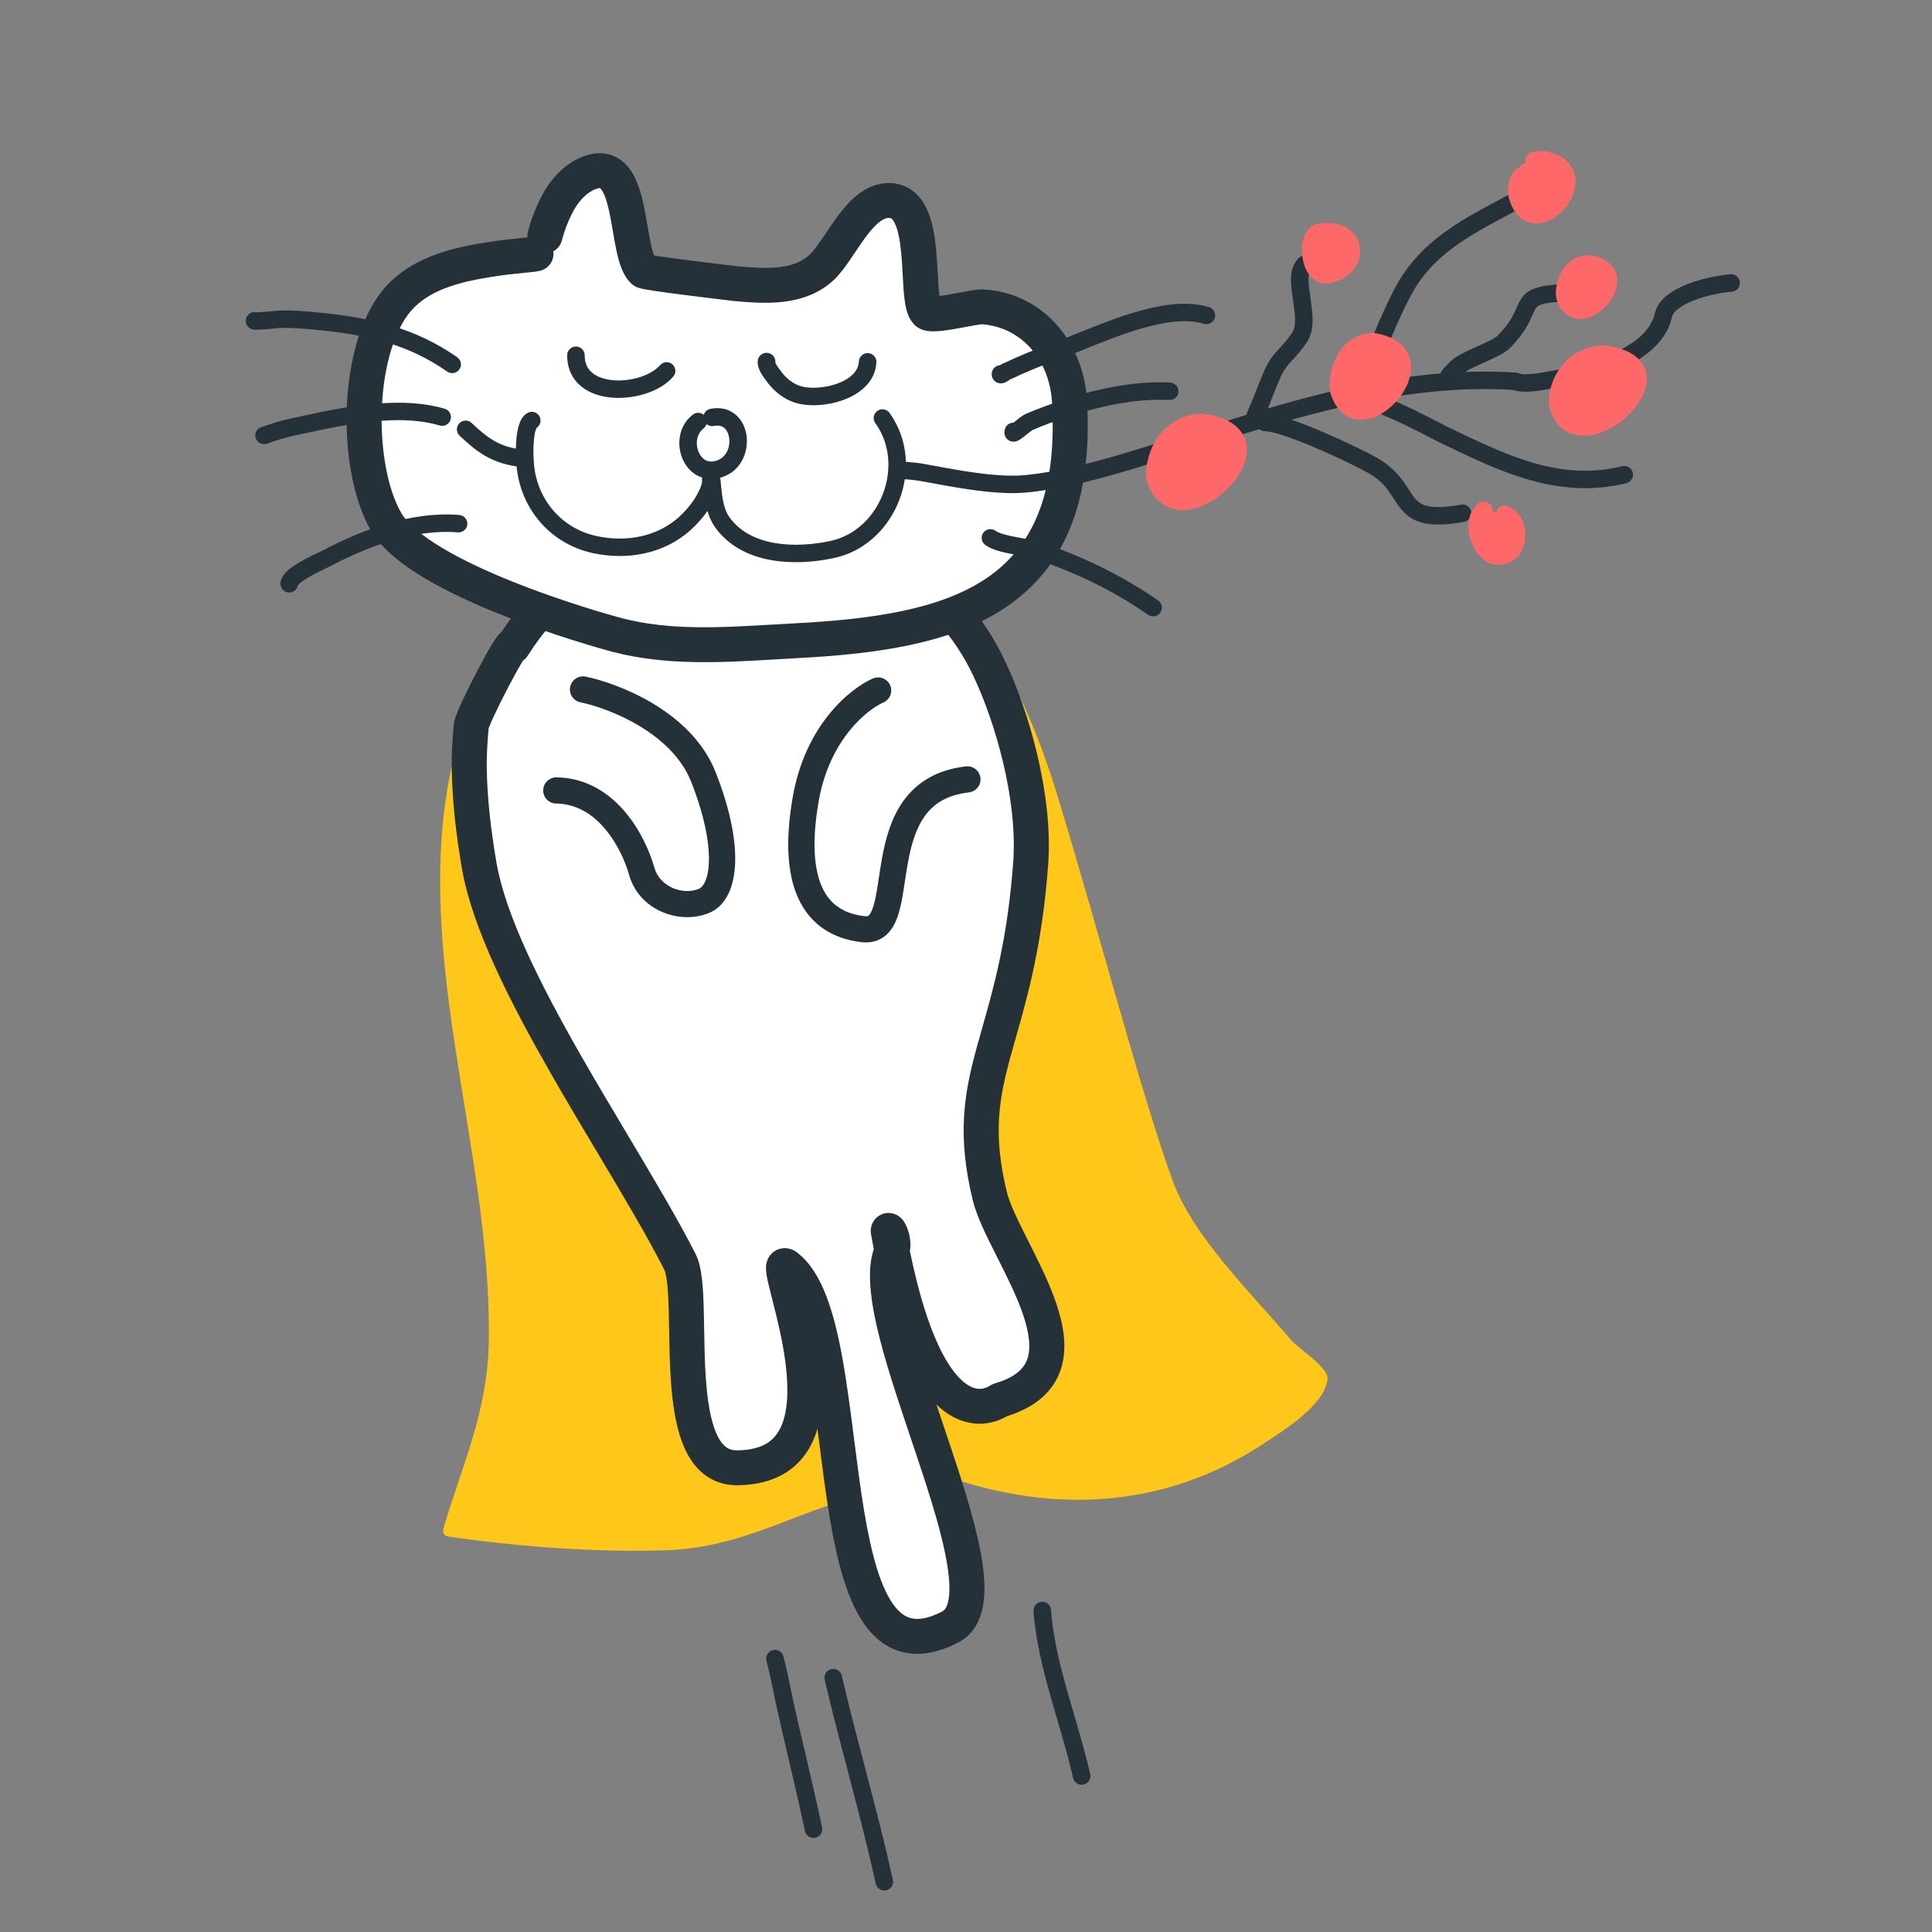 <svg width="189" height="189" viewBox="0 0 189 189" fill="none" xmlns="http://www.w3.org/2000/svg">
<rect x="0" y="0" width="189" height="189" fill="#808080" stroke="none"/>
<g clip-path="url(#clip0_1294_2562)">
<path fill-rule="evenodd" clip-rule="evenodd" d="M59.764 57.561C59.806 57.77 59.302 57.436 59.084 57.436C57.109 57.179 54.772 58.386 53.225 59.391C48.718 62.424 46.1 67.691 44.717 72.797C39.515 92.023 48.245 112.075 47.808 131.524C47.643 138.127 45.285 143.167 43.448 149.277C43.364 149.512 43.296 149.83 43.43 150.064C43.548 150.214 43.691 150.273 43.876 150.323C50.581 151.288 58.261 151.884 65.034 151.66C73.203 151.419 78.509 147.356 85.712 146.002C89.25 145.338 90.512 143.781 93.78 144.824C104.097 148.112 114.594 147.275 123.843 141.074C125.659 139.884 129.62 137.396 129.865 134.91C129.984 133.755 126.944 131.883 126.306 131.097C122.469 126.556 116.676 120.971 114.697 115.449C111.562 106.765 107.835 92.283 103.487 77.968C95.862 52.953 82.941 48.01 66.482 53.564" fill="#FEC71A"/>
<path fill-rule="evenodd" clip-rule="evenodd" d="M50.188 63.218C50.231 62.34 46.19 70.109 46.105 70.996C45.978 72.327 45.893 73.649 45.9 74.996C45.939 78.251 46.34 81.565 46.9 84.803C48.873 95.764 60.977 112.575 66.513 123.432C68.241 126.828 65.092 143.643 72.117 143.587C84.95 143.501 74.783 122.17 76.967 123.909C84.424 129.727 79.139 166.243 92.936 159.176C99.519 155.815 84.138 129.392 87.237 122.377C87.658 121.422 86.777 119.858 86.911 120.527C90.799 142.374 97.72 136.988 97.804 136.971C108.042 133.966 98.204 122.576 96.83 117.021C93.866 104.822 99.541 102.165 100.834 84.372C101.285 77.886 98.973 70.039 96.784 65.429C88.731 48.114 61.439 45.392 50.188 63.218Z" fill="white"/>
<path fill-rule="evenodd" clip-rule="evenodd" d="M98.336 64.704C100.599 69.471 103.022 77.614 102.544 84.487L102.544 84.492C101.97 92.385 100.542 97.407 99.391 101.454C99.216 102.07 99.047 102.663 98.889 103.241C97.725 107.487 97.105 110.891 98.495 116.614C98.783 117.775 99.548 119.335 100.534 121.292C100.572 121.368 100.611 121.444 100.65 121.522C101.563 123.333 102.601 125.391 103.293 127.395C104.001 129.449 104.464 131.763 103.8 133.875C103.105 136.086 101.322 137.661 98.513 138.539C98.443 138.581 98.358 138.628 98.261 138.679C97.96 138.835 97.53 139.021 96.997 139.144C95.892 139.398 94.423 139.357 92.876 138.397C92.447 138.131 92.025 137.802 91.61 137.403C91.844 138.106 92.083 138.816 92.323 139.53C92.555 140.22 92.789 140.913 93.02 141.606C94.33 145.537 95.588 149.509 96.081 152.735C96.327 154.343 96.408 155.908 96.134 157.254C95.852 158.638 95.148 159.963 93.716 160.695C91.758 161.697 89.873 162.061 88.127 161.572C86.382 161.083 85.124 159.839 84.21 158.363C82.437 155.501 81.54 151.072 80.879 146.627C80.608 144.81 80.376 142.984 80.148 141.187C80.087 140.714 80.028 140.242 79.967 139.773C79.852 140.168 79.713 140.552 79.548 140.922C78.986 142.181 78.11 143.301 76.82 144.096C75.54 144.885 73.97 145.281 72.128 145.294C70.877 145.304 69.776 144.928 68.87 144.22C67.993 143.533 67.385 142.606 66.953 141.631C66.104 139.719 65.774 137.26 65.618 134.92C65.51 133.286 65.481 131.567 65.456 130.009C65.444 129.326 65.433 128.674 65.417 128.073C65.388 127.058 65.344 126.185 65.26 125.478C65.171 124.73 65.057 124.349 64.984 124.206C63.277 120.858 60.963 116.981 58.489 112.835C56.979 110.305 55.409 107.675 53.881 105.003C49.93 98.098 46.259 90.916 45.213 85.107L45.211 85.096C44.641 81.805 44.227 78.395 44.186 75.019L44.186 75.008C44.179 73.584 44.269 72.201 44.399 70.837C44.423 70.585 44.495 70.353 44.535 70.23C44.585 70.075 44.648 69.907 44.715 69.741C44.85 69.405 45.029 69.001 45.23 68.568C45.634 67.699 46.158 66.648 46.674 65.659C47.188 64.675 47.711 63.723 48.112 63.059C48.299 62.75 48.509 62.421 48.701 62.186C48.753 62.123 48.831 62.032 48.931 61.94L48.934 61.937C48.952 61.92 48.987 61.887 49.037 61.847C55.086 52.659 65.195 48.801 74.803 49.443C84.545 50.093 94.001 55.387 98.336 64.704ZM89.011 122.388C89.872 126.592 90.84 129.543 91.796 131.595C92.913 133.989 93.961 135.045 94.693 135.499C95.373 135.921 95.892 135.896 96.23 135.818C96.419 135.774 96.574 135.707 96.682 135.651C96.735 135.624 96.775 135.6 96.804 135.582C96.821 135.572 96.829 135.566 96.853 135.551C96.856 135.549 96.865 135.543 96.878 135.535C96.888 135.529 96.901 135.521 96.915 135.513C96.923 135.507 96.941 135.497 96.965 135.483C96.979 135.476 96.994 135.467 97.011 135.459C97.035 135.446 97.078 135.425 97.133 135.401C97.16 135.39 97.228 135.361 97.322 135.333C99.501 134.694 100.251 133.744 100.529 132.86C100.857 131.817 100.693 130.373 100.05 128.509C99.436 126.728 98.49 124.851 97.543 122.974L97.469 122.827C96.545 120.993 95.565 119.048 95.166 117.432L95.164 117.425C93.591 110.951 94.327 106.927 95.582 102.347C95.746 101.75 95.918 101.143 96.096 100.52C97.238 96.499 98.577 91.784 99.124 84.254C99.547 78.159 97.348 70.612 95.234 66.161L95.228 66.149C91.51 58.154 83.296 53.431 74.568 52.849C65.865 52.267 56.88 55.821 51.639 64.125C51.515 64.321 51.355 64.486 51.173 64.613C51.136 64.673 51.094 64.741 51.048 64.817C50.701 65.391 50.216 66.271 49.715 67.231C49.216 68.186 48.717 69.188 48.34 69.998C48.151 70.404 48.001 70.746 47.899 71.001C47.852 71.118 47.821 71.203 47.802 71.259C47.684 72.518 47.608 73.744 47.614 74.978C47.652 78.109 48.038 81.323 48.588 84.505C49.517 89.656 52.883 96.357 56.86 103.31C58.309 105.843 59.842 108.412 61.339 110.922C63.866 115.159 66.291 119.225 68.042 122.657L68.042 122.659C68.402 123.365 68.567 124.252 68.664 125.073C68.766 125.936 68.814 126.933 68.843 127.971C68.862 128.651 68.874 129.348 68.885 130.055C68.91 131.573 68.936 133.14 69.039 134.689C69.191 136.969 69.498 138.916 70.089 140.247C70.376 140.894 70.689 141.297 70.99 141.533C71.263 141.747 71.602 141.884 72.106 141.88L72.109 141.88C73.474 141.871 74.392 141.581 75.02 141.194C75.639 140.813 76.091 140.267 76.415 139.54C77.101 138.003 77.159 135.778 76.835 133.285C76.542 131.023 75.975 128.797 75.534 127.063C75.498 126.925 75.464 126.79 75.431 126.658C75.221 125.83 75.013 125 74.953 124.432C74.937 124.28 74.923 124.075 74.941 123.857C74.954 123.7 75 123.221 75.354 122.78C75.561 122.521 75.862 122.291 76.252 122.176C76.624 122.065 76.958 122.095 77.194 122.151C77.607 122.248 77.901 122.465 78.032 122.569C79.317 123.575 80.188 125.115 80.828 126.768C81.479 128.452 81.961 130.445 82.353 132.553C82.831 135.12 83.204 138.045 83.572 140.929C83.799 142.706 84.023 144.468 84.269 146.121C84.943 150.649 85.778 154.388 87.128 156.567C87.775 157.611 88.425 158.107 89.061 158.285C89.696 158.463 90.664 158.422 92.154 157.659L92.156 157.658C92.369 157.549 92.625 157.313 92.774 156.581C92.931 155.811 92.914 154.706 92.692 153.255C92.25 150.362 91.091 146.66 89.766 142.687C89.543 142.018 89.316 141.341 89.087 140.662C87.981 137.375 86.85 134.016 86.085 131.039C85.623 129.238 85.276 127.511 85.154 125.972C85.05 124.66 85.095 123.342 85.476 122.191C85.391 121.753 85.308 121.303 85.226 120.842C85.209 120.756 85.19 120.635 85.185 120.498L85.184 120.491C85.181 120.41 85.162 120.001 85.394 119.571C85.543 119.293 85.851 118.915 86.389 118.742C86.906 118.576 87.347 118.692 87.587 118.791C87.987 118.957 88.219 119.231 88.272 119.293L88.275 119.297C88.541 119.611 88.708 120.017 88.799 120.274C88.947 120.694 89.17 121.517 89.011 122.388ZM47.785 71.315C47.784 71.315 47.785 71.311 47.788 71.303C47.786 71.311 47.785 71.315 47.785 71.315ZM48.474 63.248C48.474 63.212 48.474 63.175 48.476 63.138C48.476 63.139 48.476 63.14 48.476 63.141C48.475 63.151 48.472 63.189 48.474 63.248ZM85.534 121.334C85.529 121.324 85.527 121.319 85.527 121.319C85.527 121.319 85.53 121.324 85.534 121.334Z" fill="#243138"/>
<path fill-rule="evenodd" clip-rule="evenodd" d="M52.432 24.83L52.18 24.88C50.768 25.032 49.306 25.151 47.911 25.386C44.902 25.858 41.599 26.605 39.336 28.841C34.735 33.373 34.623 45.708 37.795 51.078C41.101 56.682 58.156 61.538 60.416 62.13C65.995 63.581 71.953 62.999 77.618 62.693C93.325 61.901 105.722 58.769 104.63 39.321C104.374 34.543 101.176 30.353 96.126 30.015C95.244 29.973 91.268 31.073 90.688 30.58C89.303 29.334 91.186 19.299 86.748 19.62C83.992 19.824 82.231 24.352 80.44 26.103C78.203 28.247 74.833 28.008 71.985 27.751C71.312 27.668 63.212 26.721 62.952 26.512C61.029 24.764 62.206 15.131 57.624 16.917C56.203 17.463 55.11 18.769 54.453 20.075C53.982 20.996 53.578 22.034 53.308 23.089" fill="white"/>
<path fill-rule="evenodd" clip-rule="evenodd" d="M63.992 24.994C64.171 25.023 64.387 25.057 64.634 25.093C65.423 25.21 66.467 25.349 67.535 25.485C69.195 25.697 70.871 25.898 71.706 25.998C71.921 26.023 72.081 26.043 72.17 26.053C73.599 26.182 74.974 26.284 76.241 26.133C77.486 25.985 78.485 25.607 79.246 24.88C79.558 24.574 79.919 24.093 80.377 23.422C80.501 23.24 80.635 23.041 80.774 22.833C81.108 22.335 81.477 21.783 81.848 21.277C82.383 20.548 83.015 19.775 83.758 19.161C84.507 18.541 85.463 18.004 86.625 17.918L86.627 17.918C87.522 17.853 88.359 18.051 89.078 18.521C89.772 18.976 90.243 19.61 90.568 20.244C91.194 21.465 91.438 23.006 91.569 24.344C91.645 25.119 91.695 26.034 91.739 26.836C91.767 27.344 91.793 27.806 91.821 28.16C91.846 28.473 91.873 28.737 91.903 28.956C92.217 28.918 92.588 28.859 92.997 28.786C93.281 28.736 93.569 28.682 93.856 28.628L93.897 28.62C94.166 28.57 94.437 28.519 94.688 28.474C95.131 28.396 95.755 28.288 96.209 28.31C96.221 28.31 96.232 28.311 96.244 28.312C102.351 28.721 106.05 33.795 106.342 39.225C106.91 49.351 103.953 55.67 98.381 59.417C93.019 63.023 85.547 64.002 77.705 64.397C77.071 64.431 76.427 64.47 75.775 64.509C70.737 64.81 65.206 65.141 59.98 63.781L59.977 63.781C58.804 63.473 53.902 62.09 48.855 60.067C46.334 59.056 43.73 57.867 41.524 56.55C39.372 55.266 37.371 53.73 36.317 51.944C34.496 48.861 33.724 44.059 33.939 39.567C34.152 35.117 35.363 30.357 38.131 27.63C40.821 24.972 44.636 24.172 47.637 23.702C48.761 23.513 49.941 23.393 51.039 23.282C51.228 23.263 51.415 23.245 51.599 23.226C51.584 23.044 51.599 22.857 51.647 22.67C51.95 21.487 52.4 20.333 52.924 19.308C53.684 17.798 55.039 16.083 57.006 15.327C57.806 15.015 58.65 14.889 59.484 15.084C60.332 15.282 60.975 15.767 61.441 16.328C62.296 17.358 62.701 18.825 62.961 20.028C63.099 20.67 63.214 21.332 63.319 21.948C63.326 21.992 63.334 22.035 63.341 22.078C63.44 22.657 63.53 23.189 63.631 23.677C63.741 24.206 63.849 24.618 63.964 24.923C63.973 24.948 63.983 24.972 63.992 24.994ZM54.129 24.585C54.258 25.477 53.665 26.324 52.767 26.503L52.515 26.554C52.464 26.564 52.413 26.572 52.361 26.578C52.001 26.616 51.647 26.652 51.299 26.687C50.222 26.796 49.197 26.9 48.194 27.069L48.174 27.073C45.16 27.544 42.374 28.241 40.542 30.052L40.54 30.054C38.708 31.859 37.563 35.532 37.363 39.723C37.165 43.874 37.922 47.923 39.273 50.211L39.273 50.211C39.873 51.227 41.243 52.4 43.29 53.621C45.282 54.81 47.703 55.922 50.141 56.9C55.009 58.852 59.761 60.192 60.853 60.479C65.513 61.691 70.465 61.4 75.57 61.1C76.22 61.062 76.873 61.024 77.528 60.988L77.534 60.988C85.398 60.592 91.976 59.608 96.466 56.589C100.746 53.711 103.442 48.74 102.919 39.42L102.919 39.415C102.698 35.302 100.016 32.004 96.042 31.72C96.04 31.72 96.034 31.721 96.026 31.722C95.966 31.729 95.745 31.753 95.283 31.835C95.05 31.877 94.795 31.924 94.519 31.976L94.485 31.983C94.2 32.036 93.895 32.093 93.59 32.147C92.995 32.253 92.341 32.357 91.777 32.396C91.498 32.416 91.18 32.425 90.871 32.393C90.643 32.37 90.064 32.296 89.573 31.878C89.561 31.868 89.55 31.858 89.538 31.848C88.942 31.311 88.731 30.551 88.632 30.119C88.514 29.602 88.449 29.008 88.403 28.433C88.359 27.873 88.332 27.354 88.305 26.837C88.269 26.146 88.233 25.458 88.157 24.681C88.031 23.394 87.826 22.409 87.514 21.8C87.37 21.519 87.249 21.413 87.192 21.375C87.158 21.353 87.084 21.308 86.871 21.323C86.655 21.339 86.358 21.444 85.946 21.785C85.527 22.132 85.091 22.639 84.616 23.286C84.289 23.733 83.988 24.182 83.673 24.652C83.524 24.875 83.371 25.104 83.211 25.338C82.751 26.011 82.222 26.751 81.639 27.32L81.627 27.332C80.153 28.745 78.35 29.319 76.642 29.522C74.961 29.722 73.236 29.578 71.827 29.451C71.808 29.449 71.789 29.447 71.77 29.445C71.703 29.436 71.548 29.418 71.326 29.391C70.509 29.294 68.777 29.086 67.093 28.871C66.019 28.734 64.948 28.592 64.124 28.47C63.714 28.409 63.349 28.351 63.07 28.299C62.933 28.274 62.793 28.246 62.669 28.215C62.609 28.2 62.525 28.177 62.436 28.146C62.435 28.146 62.433 28.145 62.431 28.145C62.391 28.131 62.127 28.044 61.875 27.841C61.848 27.819 61.821 27.797 61.795 27.773C61.26 27.287 60.951 26.649 60.754 26.126C60.547 25.576 60.396 24.963 60.274 24.371C60.16 23.821 60.06 23.232 59.964 22.668C59.956 22.62 59.947 22.573 59.939 22.526C59.834 21.905 59.73 21.311 59.609 20.751C59.35 19.55 59.07 18.835 58.797 18.506C58.745 18.443 58.711 18.418 58.699 18.41C58.697 18.408 58.695 18.407 58.694 18.407C58.691 18.406 58.686 18.405 58.676 18.405C58.663 18.404 58.64 18.404 58.606 18.408C58.536 18.416 58.418 18.44 58.247 18.507L58.238 18.51C57.368 18.844 56.539 19.737 55.986 20.837L55.98 20.848C55.563 21.663 55.205 22.583 54.969 23.507C54.846 23.986 54.532 24.365 54.129 24.585ZM91.233 28.998C91.201 28.995 91.21 28.992 91.246 28.999C91.24 28.998 91.236 28.998 91.233 28.998ZM92.029 29.549C92.032 29.555 92.034 29.559 92.034 29.559C92.034 29.559 92.032 29.556 92.029 29.549Z" fill="#243138"/>
<path fill-rule="evenodd" clip-rule="evenodd" d="M56.34 33.898C56.813 33.898 57.197 34.279 57.196 34.751C57.196 35.586 57.508 36.13 57.972 36.5C58.466 36.894 59.197 37.14 60.068 37.203C60.931 37.265 61.862 37.14 62.688 36.865C63.524 36.586 64.18 36.178 64.559 35.733C64.865 35.373 65.406 35.328 65.767 35.632C66.127 35.937 66.172 36.475 65.865 36.835C65.218 37.595 64.251 38.143 63.23 38.483C62.199 38.827 61.041 38.984 59.941 38.905C58.85 38.827 57.747 38.51 56.898 37.832C56.02 37.13 55.481 36.093 55.482 34.752C55.483 34.281 55.867 33.899 56.34 33.898Z" fill="#243138"/>
<path fill-rule="evenodd" clip-rule="evenodd" d="M74.872 34.524C75.165 34.484 75.38 34.601 75.471 34.661C75.746 34.844 75.881 35.159 75.846 35.466C75.921 35.665 76.072 35.889 76.284 36.161C76.294 36.174 76.304 36.187 76.313 36.201C76.793 36.896 77.457 37.469 78.188 37.729L78.193 37.731L78.193 37.731C79.042 38.038 80.545 38.014 81.868 37.542C83.211 37.063 83.983 36.282 84.021 35.363C84.04 34.892 84.439 34.526 84.912 34.544C85.385 34.563 85.753 34.96 85.733 35.431C85.651 37.407 84.017 38.587 82.444 39.148C80.851 39.716 78.926 39.812 77.608 39.336C76.467 38.93 75.543 38.093 74.915 37.19C74.677 36.885 74.358 36.446 74.194 35.932C74.184 35.903 74.177 35.872 74.17 35.841C74.17 35.841 74.17 35.84 74.17 35.839C74.165 35.815 74.144 35.707 74.13 35.602C74.125 35.562 74.112 35.458 74.119 35.347C74.121 35.315 74.126 35.263 74.14 35.202C74.151 35.15 74.181 35.033 74.263 34.907C74.354 34.769 74.549 34.568 74.872 34.524ZM75.83 35.373C75.83 35.373 75.83 35.376 75.83 35.38C75.83 35.375 75.829 35.373 75.83 35.373Z" fill="#243138"/>
<path fill-rule="evenodd" clip-rule="evenodd" d="M68.845 40.575C68.937 40.289 69.178 40.059 69.495 39.996C70.461 39.803 71.315 40.019 71.954 40.554C72.57 41.069 72.907 41.812 73.021 42.555C73.243 44.002 72.649 45.835 70.944 46.562L70.942 46.562C70.019 46.955 69.124 46.945 68.363 46.593C67.621 46.249 67.093 45.622 66.787 44.929C66.191 43.581 66.331 41.681 67.775 40.562C68.097 40.312 68.543 40.328 68.845 40.575ZM69.117 41.492C69.067 41.652 68.968 41.798 68.826 41.909C68.151 42.432 67.994 43.42 68.356 44.24C68.529 44.632 68.794 44.909 69.088 45.045C69.362 45.172 69.745 45.216 70.272 44.993C71.063 44.655 71.466 43.722 71.327 42.816C71.26 42.381 71.077 42.052 70.85 41.861C70.646 41.69 70.334 41.569 69.829 41.669C69.567 41.722 69.309 41.649 69.117 41.492Z" fill="#243138"/>
<path fill-rule="evenodd" clip-rule="evenodd" d="M52.502 41.847C52.875 41.596 52.992 41.096 52.761 40.706C52.52 40.3 51.995 40.166 51.587 40.407C51.102 40.692 50.879 41.217 50.763 41.583C50.633 41.994 50.561 42.463 50.521 42.901C50.44 43.767 50.468 44.656 50.5 45.066C50.66 49.401 53.609 53.159 57.979 54.103C61.3 54.833 64.938 54.228 67.59 51.826L67.59 51.826L67.594 51.822C68.167 51.297 68.733 50.673 69.21 49.986C69.391 50.606 69.667 51.223 70.109 51.79C71.487 53.572 73.477 54.459 75.524 54.808C77.566 55.157 79.723 54.985 81.557 54.595C84.637 53.954 86.913 51.661 87.964 48.945C89.017 46.227 88.882 42.986 87.023 40.397C86.748 40.014 86.213 39.926 85.828 40.2C85.443 40.475 85.353 41.008 85.629 41.391C87.102 43.443 87.244 46.064 86.365 48.333C85.486 50.604 83.624 52.423 81.208 52.925L81.204 52.926C79.517 53.284 77.587 53.428 75.817 53.126C74.051 52.824 72.506 52.091 71.467 50.746L71.464 50.743C70.782 49.869 70.672 48.806 70.529 47.43C70.525 47.391 70.521 47.352 70.517 47.313C70.516 47.306 70.516 47.3 70.515 47.294C70.515 47.294 70.515 47.294 70.515 47.294C70.514 47.28 70.512 47.259 70.51 47.228L70.509 47.219C70.505 47.163 70.5 47.087 70.493 47.011C70.487 46.936 70.478 46.84 70.464 46.755C70.458 46.72 70.446 46.646 70.42 46.567C70.41 46.536 70.378 46.438 70.306 46.332C70.278 46.291 70.104 46.047 69.788 45.974C69.644 45.936 69.459 45.925 69.252 46.004C68.879 46.147 68.758 46.467 68.729 46.552C68.669 46.729 68.674 46.907 68.676 46.948C68.676 46.95 68.676 46.952 68.676 46.953C68.677 46.999 68.68 47.064 68.682 47.1C68.683 47.11 68.683 47.118 68.683 47.122C68.684 47.128 68.684 47.132 68.684 47.136C68.646 47.397 68.548 47.67 68.387 48.006L68.381 48.017C67.954 48.941 67.227 49.84 66.436 50.566C64.278 52.518 61.245 53.073 58.349 52.436L58.346 52.436C54.776 51.664 52.338 48.591 52.212 44.985C52.211 44.972 52.211 44.959 52.21 44.947C52.184 44.619 52.157 43.816 52.227 43.055C52.263 42.673 52.32 42.339 52.398 42.093C52.449 41.931 52.492 41.864 52.502 41.847ZM70.516 47.311C70.516 47.311 70.516 47.308 70.515 47.301C70.516 47.307 70.516 47.31 70.516 47.311ZM68.771 47.028C68.771 47.028 68.772 47.028 68.772 47.028L68.771 47.028Z" fill="#243138"/>
<path fill-rule="evenodd" clip-rule="evenodd" d="M25.102 30.552C24.652 30.442 24.193 30.709 24.07 31.157C24.017 31.348 24.032 31.557 24.12 31.746C24.199 31.916 24.315 32.02 24.389 32.075C24.525 32.175 24.657 32.21 24.694 32.22C24.793 32.246 24.883 32.252 24.921 32.255C25.017 32.261 25.129 32.259 25.231 32.256C25.443 32.25 25.72 32.232 25.99 32.211C26.263 32.19 26.541 32.165 26.764 32.143C26.913 32.128 27.075 32.111 27.184 32.095C28.499 32.031 29.785 32.155 31.177 32.289C31.245 32.295 31.313 32.302 31.381 32.308C36.045 32.791 40.002 33.727 43.744 36.347C44.13 36.618 44.665 36.525 44.938 36.14C45.211 35.754 45.118 35.222 44.731 34.951C40.646 32.089 36.354 31.107 31.558 30.61L31.552 30.61C31.471 30.602 31.39 30.594 31.309 30.586C29.932 30.453 28.516 30.317 27.055 30.393C27.013 30.395 26.972 30.4 26.931 30.409C26.934 30.408 26.926 30.409 26.905 30.411C26.86 30.416 26.759 30.428 26.596 30.444C26.386 30.465 26.12 30.489 25.86 30.509C25.598 30.53 25.353 30.545 25.182 30.55C25.151 30.551 25.124 30.552 25.102 30.552Z" fill="#243138"/>
<path fill-rule="evenodd" clip-rule="evenodd" d="M31.204 40.344C31.214 40.342 31.223 40.34 31.233 40.338C34.866 39.612 39.601 38.825 43.505 39.987C43.958 40.122 44.215 40.598 44.079 41.049C43.943 41.501 43.465 41.758 43.011 41.623C39.577 40.6 35.258 41.274 31.582 42.009C31.048 42.134 30.543 42.239 30.047 42.341C29.332 42.488 28.636 42.632 27.902 42.83C27.354 42.98 26.765 43.181 26.196 43.382C26.158 43.395 26.119 43.406 26.079 43.414L25.995 43.431C25.531 43.523 25.08 43.224 24.987 42.762C24.895 42.3 25.196 41.85 25.66 41.757L25.685 41.752C26.243 41.556 26.859 41.347 27.45 41.184L27.454 41.183L27.454 41.183C28.21 40.979 29.027 40.809 29.802 40.648C30.295 40.545 30.772 40.447 31.204 40.344Z" fill="#243138"/>
<path fill-rule="evenodd" clip-rule="evenodd" d="M44.789 52.081C40.594 51.73 36.058 53.405 32.269 55.41C32.261 55.414 32.253 55.418 32.246 55.422C32.17 55.459 32.07 55.506 31.952 55.562C31.54 55.756 30.907 56.055 30.3 56.404C29.911 56.627 29.575 56.848 29.344 57.045C29.235 57.138 29.172 57.208 29.139 57.252C29.068 57.673 28.691 57.984 28.252 57.964C27.78 57.942 27.415 57.542 27.438 57.072C27.454 56.736 27.601 56.462 27.737 56.272C27.877 56.075 28.053 55.901 28.229 55.751C28.579 55.452 29.022 55.169 29.446 54.925C30.125 54.535 30.865 54.187 31.264 53.999C31.355 53.956 31.428 53.921 31.478 53.897C35.355 51.847 40.246 49.987 44.936 50.381C45.407 50.42 45.757 50.833 45.716 51.303C45.676 51.772 45.261 52.121 44.789 52.081ZM29.12 57.28C29.12 57.28 29.121 57.278 29.123 57.276C29.121 57.278 29.12 57.28 29.12 57.28Z" fill="#243138"/>
<path fill-rule="evenodd" clip-rule="evenodd" d="M106.141 34.148C105.379 34.458 104.659 34.751 103.994 34.999L103.989 35.001L103.989 35.001C102.685 35.48 101.449 35.941 100.234 36.481C100.219 36.487 100.204 36.494 100.189 36.499C99.987 36.576 99.792 36.67 99.558 36.783L99.545 36.79C99.334 36.892 99.09 37.011 98.825 37.113C98.816 37.118 98.796 37.13 98.763 37.152C98.752 37.159 98.735 37.17 98.716 37.182C98.665 37.217 98.593 37.264 98.536 37.299C98.493 37.325 98.436 37.359 98.373 37.39C98.323 37.414 98.208 37.468 98.063 37.492C97.944 37.512 97.515 37.552 97.211 37.172C96.956 36.852 97.02 36.501 97.034 36.428C97.107 36.037 97.436 35.758 97.816 35.731C97.82 35.728 97.824 35.725 97.829 35.723L97.83 35.722C97.891 35.682 98.019 35.599 98.153 35.543C98.161 35.54 98.17 35.536 98.178 35.533C98.38 35.457 98.575 35.363 98.809 35.249L98.823 35.243C99.037 35.139 99.288 35.017 99.559 34.913C100.824 34.351 102.102 33.876 103.396 33.401C103.979 33.183 104.654 32.909 105.39 32.61C106.909 31.994 108.687 31.273 110.447 30.718C113.059 29.895 115.927 29.329 118.268 30.041C118.72 30.179 118.974 30.656 118.835 31.107C118.696 31.558 118.217 31.812 117.764 31.674C115.964 31.126 113.541 31.532 110.962 32.345C109.261 32.881 107.621 33.547 106.141 34.148ZM98.724 36.705C98.723 36.715 98.721 36.726 98.719 36.737C98.719 36.736 98.719 36.736 98.719 36.735C98.72 36.731 98.722 36.72 98.724 36.705Z" fill="#243138"/>
<path fill-rule="evenodd" clip-rule="evenodd" d="M104.302 40.815C107.531 39.742 111.052 38.963 114.386 39.128C114.858 39.151 115.261 38.788 115.286 38.318C115.31 37.847 114.946 37.446 114.474 37.423C110.835 37.243 107.08 38.092 103.754 39.199C103.75 39.2 103.745 39.202 103.74 39.204L103.723 39.21C102.591 39.609 101.422 40.02 100.308 40.511C100.292 40.518 100.277 40.525 100.262 40.533C100.044 40.645 99.81 40.819 99.628 40.961C99.539 41.03 99.407 41.136 99.29 41.23C99.234 41.275 99.181 41.317 99.138 41.351C98.78 41.349 98.444 41.573 98.321 41.928C98.299 41.995 98.268 42.096 98.257 42.215C98.249 42.312 98.238 42.571 98.413 42.824C98.628 43.134 98.953 43.209 99.159 43.207C99.335 43.205 99.473 43.153 99.535 43.128C99.671 43.072 99.793 42.991 99.87 42.938C99.959 42.876 100.053 42.805 100.141 42.736C100.248 42.652 100.326 42.589 100.402 42.527C100.487 42.459 100.568 42.394 100.681 42.306C100.85 42.174 100.965 42.095 101.029 42.059C102.067 41.603 103.166 41.215 104.302 40.815Z" fill="#243138"/>
<path fill-rule="evenodd" clip-rule="evenodd" d="M96.199 52.109C96.482 51.73 97.018 51.651 97.398 51.931C97.525 52.024 97.758 52.134 98.122 52.245C98.474 52.352 98.889 52.443 99.338 52.529C99.539 52.568 99.754 52.606 99.972 52.646C100.664 52.77 101.4 52.902 101.918 53.076L101.925 53.079C105.976 54.477 109.77 56.289 113.297 58.74C113.685 59.01 113.78 59.542 113.508 59.928C113.237 60.315 112.703 60.41 112.315 60.141C108.939 57.795 105.293 56.049 101.364 54.693C100.976 54.563 100.435 54.465 99.791 54.349C99.545 54.305 99.283 54.258 99.01 54.205C98.544 54.115 98.058 54.011 97.618 53.877C97.19 53.747 96.737 53.569 96.376 53.303C95.996 53.023 95.917 52.488 96.199 52.109Z" fill="#243138"/>
<path fill-rule="evenodd" clip-rule="evenodd" d="M44.932 41.41C45.259 41.069 45.802 41.057 46.144 41.382C47.609 42.776 48.744 43.635 50.735 43.929C51.203 43.999 51.525 44.433 51.455 44.899C51.385 45.365 50.948 45.687 50.48 45.618C47.968 45.246 46.516 44.099 44.959 42.617C44.617 42.292 44.605 41.752 44.932 41.41Z" fill="#243138"/>
<path fill-rule="evenodd" clip-rule="evenodd" d="M88.225 46.604C88.229 46.602 88.233 46.599 88.237 46.597C88.233 46.599 88.229 46.602 88.225 46.604ZM88.388 45.155L89.636 45.271C89.984 45.303 90.618 45.421 91.354 45.558L91.435 45.573C92.203 45.716 93.133 45.889 94.132 46.05C96.196 46.382 98.463 46.642 100.127 46.492L100.128 46.492C103.077 46.23 106.389 45.414 110.02 44.334C112.031 43.737 114.094 43.072 116.234 42.383C117.99 41.818 119.797 41.236 121.669 40.661C129.891 38.134 138.987 35.852 148.294 36.449C148.767 36.48 149.124 36.885 149.093 37.356C149.062 37.826 148.654 38.183 148.181 38.153C139.203 37.577 130.358 39.775 122.172 42.292C120.359 42.849 118.559 43.428 116.797 43.995C114.625 44.694 112.512 45.374 110.508 45.97C106.85 47.057 103.405 47.914 100.278 48.192C98.379 48.363 95.924 48.067 93.856 47.735C92.836 47.571 91.888 47.394 91.122 47.252L91.067 47.242C90.265 47.092 89.727 46.993 89.478 46.971L89.475 46.971L88.139 46.847C88.079 46.841 88.019 46.829 87.962 46.811C87.957 46.81 87.949 46.809 87.94 46.807C87.9 46.801 87.829 46.789 87.791 46.782C87.789 46.782 87.787 46.781 87.785 46.781C87.737 46.772 87.594 46.746 87.465 46.69C87.424 46.672 87.349 46.636 87.268 46.575C87.199 46.521 87.034 46.38 86.96 46.127C86.87 45.82 86.966 45.546 87.094 45.373C87.199 45.229 87.322 45.153 87.376 45.123C87.651 44.966 87.976 44.978 88.231 45.125C88.242 45.126 88.253 45.128 88.266 45.131C88.295 45.136 88.338 45.144 88.382 45.154C88.384 45.154 88.386 45.155 88.388 45.155Z" fill="#243138"/>
<path fill-rule="evenodd" clip-rule="evenodd" d="M128.878 25.338C129.038 25.782 128.806 26.271 128.36 26.43C128.247 26.471 128.195 26.52 128.159 26.572C128.114 26.636 128.064 26.75 128.034 26.952C127.969 27.382 128.026 27.97 128.134 28.731C128.15 28.851 128.168 28.974 128.187 29.1C128.279 29.725 128.381 30.425 128.401 31.078C128.424 31.856 128.34 32.739 127.853 33.465C127.278 34.323 126.814 34.816 126.441 35.213C126.381 35.277 126.323 35.338 126.268 35.398C125.903 35.793 125.602 36.159 125.24 36.962C124.928 37.677 124.657 38.371 124.378 39.083C124.236 39.449 124.091 39.819 123.938 40.199C123.924 40.234 123.908 40.268 123.889 40.301L123.885 40.31C123.874 40.331 123.859 40.363 123.84 40.404C123.802 40.486 123.755 40.591 123.71 40.696C123.67 40.789 123.637 40.871 123.615 40.93C123.599 41.059 123.554 41.186 123.476 41.302C123.214 41.694 122.681 41.8 122.288 41.539C122.049 41.381 121.964 41.16 121.935 41.053C121.903 40.94 121.902 40.846 121.903 40.8C121.904 40.705 121.921 40.628 121.928 40.595C121.945 40.518 121.97 40.444 121.989 40.392C122.029 40.279 122.083 40.147 122.134 40.029C122.186 39.907 122.24 39.786 122.284 39.69C122.306 39.643 122.327 39.599 122.345 39.563C122.345 39.563 122.345 39.562 122.346 39.562C122.348 39.556 122.355 39.542 122.365 39.522C122.498 39.191 122.63 38.853 122.764 38.51C123.05 37.777 123.344 37.025 123.671 36.278L123.674 36.27C124.129 35.26 124.547 34.742 125.008 34.244C125.07 34.176 125.133 34.11 125.195 34.043C125.56 33.655 125.935 33.255 126.428 32.519C126.614 32.241 126.708 31.799 126.688 31.131C126.671 30.587 126.587 30.006 126.495 29.382C126.476 29.247 126.456 29.111 126.436 28.972C126.333 28.242 126.232 27.415 126.338 26.704C126.394 26.335 126.51 25.948 126.75 25.603C126.997 25.246 127.346 24.981 127.783 24.824C128.228 24.665 128.719 24.895 128.878 25.338Z" fill="#243138"/>
<path fill-rule="evenodd" clip-rule="evenodd" d="M122.881 41.334C122.88 40.863 123.262 40.479 123.735 40.477C124.397 40.473 125.33 40.724 126.278 41.042C127.264 41.372 128.39 41.82 129.491 42.291C131.684 43.231 133.848 44.296 134.706 44.788C136.468 45.776 137.303 47.077 137.889 47.99C138.062 48.259 138.213 48.495 138.359 48.679C138.68 49.081 139.021 49.355 139.617 49.499C140.265 49.656 141.269 49.67 142.932 49.37C143.398 49.285 143.843 49.593 143.927 50.057C144.011 50.52 143.701 50.965 143.235 51.049C141.482 51.366 140.2 51.397 139.21 51.158C138.168 50.906 137.52 50.373 137.017 49.742C136.731 49.385 136.506 49.035 136.286 48.694C135.735 47.838 135.217 47.034 133.86 46.275L133.852 46.27C133.077 45.825 130.977 44.787 128.812 43.86C127.732 43.397 126.654 42.969 125.729 42.659C124.767 42.337 124.083 42.182 123.741 42.184C123.268 42.186 122.883 41.806 122.881 41.334Z" fill="#243138"/>
<path fill-rule="evenodd" clip-rule="evenodd" d="M132.296 38.7C132.296 38.699 132.296 38.699 132.296 38.699C132.43 38.499 132.634 38.373 132.854 38.332C132.889 38.321 132.93 38.308 132.975 38.297C133.024 38.285 133.146 38.256 133.302 38.267C133.627 38.264 133.907 38.315 134.111 38.353C134.118 38.354 134.125 38.355 134.132 38.356C134.164 38.362 134.195 38.37 134.226 38.379C134.855 38.57 135.502 38.807 136.122 39.1C137.576 39.697 139.012 40.432 140.398 41.141C140.811 41.352 141.22 41.561 141.623 41.764L141.698 41.8C147.387 44.553 152.655 47.103 158.688 45.61C159.148 45.496 159.612 45.775 159.726 46.233C159.839 46.69 159.559 47.153 159.099 47.267C152.458 48.91 146.684 46.114 141.173 43.445C141.071 43.395 140.968 43.346 140.866 43.296L140.855 43.291C140.422 43.074 139.994 42.855 139.568 42.637C138.189 41.931 136.834 41.238 135.446 40.67C135.431 40.664 135.417 40.657 135.403 40.651C134.884 40.404 134.329 40.198 133.77 40.026C133.59 39.994 133.466 39.974 133.341 39.973C133.321 39.981 133.292 39.991 133.261 40C133.238 40.007 133.178 40.024 133.101 40.032C133.062 40.036 132.995 40.041 132.912 40.032C132.834 40.023 132.694 39.997 132.546 39.903C132.379 39.798 132.245 39.632 132.184 39.426C132.129 39.242 132.149 39.084 132.169 38.996C132.204 38.837 132.277 38.727 132.296 38.7ZM133.413 39.945C133.413 39.945 133.413 39.945 133.412 39.945L133.413 39.945ZM133.748 39.603C133.736 39.623 133.727 39.636 133.723 39.643C133.722 39.643 133.722 39.644 133.722 39.644C133.731 39.631 133.739 39.617 133.748 39.603Z" fill="#243138"/>
<path fill-rule="evenodd" clip-rule="evenodd" d="M149.963 30.725C149.655 31.43 149.142 32.601 147.726 34.033C147.42 34.343 146.963 34.606 146.544 34.822C146.129 35.035 145.652 35.25 145.198 35.454C145.168 35.468 145.137 35.482 145.107 35.495C144.614 35.717 144.153 35.927 143.77 36.131C143.384 36.336 143.174 36.486 143.088 36.575C143.075 36.591 143.064 36.603 143.057 36.611C143.037 36.634 143.017 36.655 143 36.673C142.966 36.709 142.926 36.749 142.889 36.786C142.875 36.799 142.862 36.813 142.848 36.826C142.781 36.893 142.711 36.962 142.643 37.033C142.583 37.096 142.536 37.148 142.503 37.187C142.408 37.465 142.17 37.688 141.859 37.75C141.395 37.843 140.944 37.543 140.851 37.081C140.789 36.769 140.91 36.522 140.941 36.458C140.991 36.355 141.052 36.268 141.098 36.207C141.193 36.081 141.309 35.955 141.405 35.855C141.489 35.768 141.575 35.682 141.643 35.615C141.655 35.603 141.667 35.591 141.678 35.58C141.716 35.542 141.742 35.516 141.759 35.498C141.76 35.497 141.76 35.497 141.76 35.497C141.77 35.485 141.78 35.473 141.79 35.462C142.088 35.124 142.549 34.847 142.965 34.625C143.405 34.391 143.918 34.158 144.403 33.94C144.429 33.929 144.455 33.917 144.481 33.905C144.948 33.695 145.387 33.497 145.76 33.306C146.176 33.092 146.409 32.934 146.503 32.839L146.505 32.837L146.505 32.837C147.67 31.66 148.019 30.87 148.33 30.167C148.442 29.914 148.549 29.672 148.688 29.427C148.988 28.897 149.402 28.478 150.139 28.208C150.799 27.966 151.705 27.849 152.981 27.791C153.454 27.77 153.854 28.134 153.875 28.605C153.896 29.076 153.529 29.475 153.056 29.496C151.799 29.553 151.122 29.666 150.729 29.81C150.412 29.926 150.301 30.05 150.181 30.262C150.114 30.38 150.046 30.536 149.963 30.725ZM141.774 35.482C141.774 35.482 141.772 35.484 141.768 35.489C141.771 35.484 141.774 35.482 141.774 35.482ZM142.461 37.24C142.461 37.24 142.462 37.24 142.462 37.238C142.462 37.239 142.461 37.24 142.461 37.24Z" fill="#243138"/>
<path fill-rule="evenodd" clip-rule="evenodd" d="M164.173 30.209C163.786 30.515 163.611 30.792 163.56 31.02C163.076 33.212 161.275 34.733 159.223 35.778C157.149 36.835 154.639 37.501 152.406 37.903C152.4 37.904 152.395 37.905 152.389 37.906C152.238 37.93 152.044 37.965 151.826 38.005C151.39 38.084 150.856 38.182 150.368 38.243C149.634 38.335 148.728 38.391 148.005 38.14C147.558 37.985 147.323 37.498 147.48 37.053C147.636 36.608 148.125 36.373 148.572 36.528C148.882 36.636 149.43 36.641 150.156 36.55C150.61 36.493 151.027 36.416 151.424 36.343C151.659 36.3 151.887 36.258 152.113 36.222C154.264 35.834 156.585 35.206 158.444 34.259C160.329 33.299 161.567 32.102 161.886 30.655L161.887 30.652C162.055 29.901 162.549 29.315 163.109 28.873C163.672 28.428 164.369 28.074 165.08 27.795C166.503 27.238 168.134 26.924 169.282 26.833C169.754 26.796 170.166 27.147 170.202 27.617C170.239 28.087 169.886 28.498 169.414 28.535C168.41 28.614 166.948 28.896 165.706 29.383C165.085 29.627 164.556 29.906 164.173 30.209Z" fill="#243138"/>
<path fill-rule="evenodd" clip-rule="evenodd" d="M148.849 19.348C149.073 19.763 148.916 20.28 148.498 20.503C148.228 20.648 147.961 20.791 147.696 20.931C143.449 23.194 139.934 25.066 137.835 29.255L137.832 29.261C136.908 31.067 136.086 32.987 135.344 34.902C135.229 35.21 135.107 35.529 134.986 35.844L134.985 35.846C134.862 36.165 134.742 36.479 134.63 36.78C134.621 36.804 134.611 36.829 134.599 36.852L134.327 37.417C134.269 37.548 134.19 37.653 134.154 37.7C134.129 37.733 134.103 37.765 134.08 37.793C134.007 37.94 133.891 38.067 133.738 38.154C133.716 38.167 133.665 38.195 133.598 38.22C133.566 38.233 133.501 38.256 133.415 38.268C133.347 38.278 133.15 38.301 132.928 38.199C132.64 38.068 132.481 37.81 132.44 37.563C132.408 37.37 132.451 37.219 132.468 37.166C132.503 37.053 132.556 36.971 132.568 36.951L132.569 36.95C132.616 36.877 132.686 36.795 132.705 36.773C132.707 36.771 132.708 36.769 132.709 36.768C132.743 36.727 132.767 36.699 132.785 36.675L133.037 36.152C133.148 35.854 133.266 35.545 133.383 35.242L133.384 35.239C133.506 34.92 133.627 34.606 133.739 34.306L133.743 34.295C134.499 32.345 135.344 30.367 136.304 28.492C138.655 23.801 142.64 21.684 146.798 19.475C147.094 19.318 147.391 19.16 147.689 19C148.106 18.777 148.625 18.933 148.849 19.348ZM132.799 36.656C132.799 36.656 132.798 36.658 132.795 36.662C132.797 36.658 132.799 36.656 132.799 36.656Z" fill="#243138"/>
<path d="M128.855 22.773C129.065 22.731 128.561 23.049 128.468 23.242C128.317 23.577 128.224 23.987 128.215 24.38C128.206 25.426 128.633 27.125 130.02 26.847C133.247 26.158 132.932 21.958 128.855 22.773Z" fill="#FE6868"/>
<path fill-rule="evenodd" clip-rule="evenodd" d="M128.094 22.382C128.21 22.16 128.422 21.989 128.688 21.936C129.842 21.705 130.839 21.808 131.612 22.214C132.395 22.625 132.881 23.317 133.02 24.095C133.301 25.662 132.18 27.259 130.198 27.682L130.187 27.684C129.651 27.791 129.148 27.713 128.718 27.463C128.306 27.224 128.026 26.864 127.838 26.513C127.469 25.825 127.353 24.984 127.358 24.374L127.358 24.363C127.37 23.86 127.486 23.336 127.687 22.892C127.69 22.886 127.693 22.88 127.696 22.874C127.789 22.681 127.935 22.535 127.995 22.476C128.027 22.443 128.062 22.411 128.094 22.382ZM128.257 22.237C128.257 22.237 128.257 22.237 128.256 22.237C128.263 22.231 128.264 22.23 128.257 22.237ZM129.176 23.712C129.176 23.712 129.178 23.71 129.182 23.705C129.179 23.71 129.176 23.712 129.176 23.712ZM129.216 23.672C129.243 23.646 129.276 23.617 129.32 23.578C129.328 23.571 129.335 23.564 129.343 23.558C129.344 23.557 129.345 23.556 129.345 23.556C130.048 23.463 130.52 23.572 130.81 23.724C131.131 23.892 131.287 24.141 131.333 24.397C131.422 24.898 131.088 25.744 129.848 26.012C129.694 26.041 129.624 26.012 129.585 25.989C129.527 25.955 129.441 25.876 129.35 25.707C129.162 25.355 129.069 24.827 129.072 24.392C129.078 24.143 129.133 23.884 129.216 23.672Z" fill="#FE6868"/>
<path d="M149.382 16.797C149.483 17.081 148.836 17.124 148.709 17.367C148.356 18.003 148.28 18.714 148.497 19.367C150.056 24.102 156.289 17.243 151.484 15.724C151.022 15.599 150.543 15.608 150.081 15.7" fill="#FE6868"/>
<path fill-rule="evenodd" clip-rule="evenodd" d="M149.24 15.868C149.148 15.406 149.449 14.956 149.913 14.863C150.475 14.751 151.092 14.733 151.71 14.9C151.722 14.904 151.733 14.907 151.744 14.911C152.458 15.136 153.032 15.482 153.443 15.946C153.858 16.416 154.07 16.965 154.118 17.526C154.211 18.613 153.695 19.685 153.022 20.452C152.355 21.212 151.364 21.861 150.297 21.862C149.739 21.863 149.187 21.683 148.715 21.283C148.253 20.892 147.913 20.331 147.684 19.636C147.387 18.745 147.498 17.79 147.956 16.961C148.037 16.811 148.141 16.705 148.225 16.633C148.313 16.56 148.4 16.506 148.466 16.47C148.526 16.436 148.585 16.408 148.631 16.387C148.729 16.209 148.891 16.065 149.098 15.992C149.152 15.973 149.206 15.96 149.261 15.952C149.253 15.925 149.246 15.897 149.24 15.868ZM150.201 16.545C150.257 16.72 150.27 16.921 150.211 17.127C150.151 17.335 150.035 17.483 149.939 17.578C149.775 17.739 149.576 17.832 149.497 17.868C149.495 17.869 149.493 17.87 149.491 17.871C149.446 17.892 149.413 17.907 149.389 17.918C149.207 18.317 149.188 18.728 149.311 19.096L149.312 19.1L149.312 19.1C149.472 19.587 149.668 19.847 149.826 19.982C149.974 20.107 150.127 20.156 150.298 20.155C150.688 20.155 151.247 19.883 151.732 19.33C152.212 18.784 152.451 18.152 152.41 17.674C152.391 17.452 152.313 17.253 152.156 17.076C151.996 16.895 151.718 16.697 151.241 16.543C150.939 16.465 150.604 16.465 150.248 16.537C150.232 16.54 150.217 16.543 150.201 16.545ZM149.297 17.961C149.298 17.96 149.299 17.96 149.3 17.959C149.285 17.97 149.282 17.97 149.297 17.961Z" fill="#FE6868"/>
<path fill-rule="evenodd" clip-rule="evenodd" d="M155.425 25.813C153.298 25.89 152.918 28.359 153.102 29.062C154.376 33.028 160.39 26.604 155.425 25.813Z" fill="#FE6868"/>
<path fill-rule="evenodd" clip-rule="evenodd" d="M152.622 26.84C153.054 25.926 153.922 25.014 155.395 24.96C155.45 24.958 155.506 24.962 155.561 24.97C157.004 25.2 157.978 25.918 158.18 27.063C158.357 28.073 157.854 29.079 157.253 29.776C156.646 30.481 155.74 31.106 154.773 31.189C154.264 31.232 153.73 31.123 153.263 30.782C152.804 30.446 152.484 29.94 152.286 29.323C152.281 29.309 152.277 29.294 152.273 29.279C152.188 28.956 152.188 28.549 152.238 28.161C152.291 27.755 152.409 27.29 152.622 26.84ZM153.929 28.833C154.047 29.184 154.188 29.338 154.279 29.405C154.366 29.468 154.472 29.502 154.629 29.488C154.992 29.457 155.518 29.171 155.953 28.666C156.394 28.154 156.543 27.653 156.491 27.361C156.465 27.208 156.335 26.843 155.375 26.671C154.769 26.72 154.406 27.071 154.172 27.565C154.047 27.831 153.971 28.12 153.938 28.377C153.922 28.504 153.917 28.615 153.919 28.703C153.92 28.747 153.922 28.782 153.925 28.808C153.927 28.818 153.928 28.827 153.929 28.833Z" fill="#FE6868"/>
<path fill-rule="evenodd" clip-rule="evenodd" d="M134.35 33.421C131.266 33.516 130.7 37.24 130.993 38.27C132.887 44.243 141.585 34.629 134.35 33.421Z" fill="#FE6868"/>
<path fill-rule="evenodd" clip-rule="evenodd" d="M130.625 35.142C131.204 33.879 132.356 32.629 134.325 32.568C134.382 32.567 134.438 32.57 134.493 32.58C135.497 32.747 136.305 33.073 136.904 33.56C137.515 34.057 137.867 34.691 137.988 35.379C138.222 36.704 137.588 38.081 136.754 39.083C135.917 40.087 134.685 40.946 133.404 41.052C132.736 41.108 132.052 40.955 131.459 40.506C130.875 40.064 130.449 39.391 130.176 38.528C130.173 38.52 130.171 38.512 130.169 38.504C130.051 38.093 130.043 37.54 130.109 36.99C130.179 36.421 130.339 35.769 130.625 35.142ZM131.815 38.026C132.014 38.647 132.272 38.976 132.497 39.146C132.713 39.309 132.964 39.376 133.264 39.351C133.92 39.297 134.766 38.797 135.436 37.994C136.108 37.187 136.411 36.307 136.3 35.677C136.249 35.387 136.108 35.119 135.818 34.883C135.526 34.645 135.049 34.415 134.294 34.278C133.228 34.341 132.578 34.99 132.185 35.848C131.981 36.293 131.862 36.771 131.811 37.192C131.759 37.621 131.787 37.915 131.815 38.026Z" fill="#FE6868"/>
<path fill-rule="evenodd" clip-rule="evenodd" d="M117.528 41.31C113.553 41.54 112.692 45.758 113.052 46.904C115.315 53.631 126.846 42.449 117.528 41.31Z" fill="#FE6868"/>
<path fill-rule="evenodd" clip-rule="evenodd" d="M112.911 43.358C113.688 41.929 115.135 40.594 117.48 40.458C117.531 40.455 117.583 40.457 117.634 40.463C120.112 40.766 121.631 41.807 121.922 43.462C122.186 44.963 121.324 46.522 120.254 47.644C119.162 48.788 117.62 49.732 116.097 49.878C115.317 49.953 114.513 49.818 113.805 49.356C113.098 48.893 112.569 48.156 112.24 47.177C112.238 47.172 112.236 47.166 112.234 47.161C112.087 46.692 112.093 46.061 112.195 45.443C112.301 44.797 112.527 44.063 112.911 43.358ZM113.868 46.642C114.104 47.338 114.43 47.72 114.748 47.928C115.067 48.137 115.463 48.224 115.936 48.179C116.92 48.084 118.103 47.422 119.012 46.469C119.943 45.494 120.358 44.465 120.234 43.759C120.138 43.214 119.615 42.443 117.5 42.167C115.915 42.284 114.966 43.161 114.418 44.169C114.134 44.691 113.964 45.24 113.886 45.716C113.805 46.208 113.836 46.532 113.868 46.642Z" fill="#FE6868"/>
<path fill-rule="evenodd" clip-rule="evenodd" d="M156.795 34.633C152.954 34.878 152.069 38.754 152.463 39.85C154.524 46.007 165.777 35.621 156.795 34.633Z" fill="#FE6868"/>
<path fill-rule="evenodd" clip-rule="evenodd" d="M152.297 36.5C153.068 35.156 154.488 33.925 156.741 33.781C156.791 33.778 156.841 33.779 156.891 33.784C159.259 34.045 160.766 34.99 161.042 36.584C161.29 38.016 160.415 39.483 159.377 40.522C158.311 41.59 156.818 42.471 155.359 42.62C154.612 42.696 153.838 42.583 153.154 42.158C152.468 41.731 151.96 41.043 151.652 40.129C151.487 39.66 151.49 39.05 151.588 38.467C151.691 37.853 151.917 37.161 152.297 36.5ZM153.278 38.746C153.202 39.202 153.242 39.483 153.269 39.561C153.272 39.567 153.274 39.572 153.276 39.578C153.484 40.2 153.777 40.531 154.064 40.71C154.355 40.891 154.728 40.969 155.186 40.922C156.136 40.825 157.281 40.202 158.163 39.319C159.074 38.407 159.457 37.477 159.353 36.877C159.278 36.443 158.833 35.731 156.775 35.489C155.232 35.611 154.31 36.43 153.785 37.345C153.512 37.82 153.35 38.318 153.278 38.746Z" fill="#FE6868"/>
<path d="M145.126 49.931C145.302 49.94 144.873 50.199 144.772 50.35C144.579 50.693 144.52 51.053 144.503 51.405C144.493 52.451 145.156 54.233 146.365 54.382C148.651 54.665 149.041 51.15 147.209 50.298" fill="#FE6868"/>
<path fill-rule="evenodd" clip-rule="evenodd" d="M144.354 49.561C144.499 49.262 144.814 49.062 145.167 49.079C145.226 49.082 145.33 49.091 145.449 49.135C145.571 49.179 145.765 49.282 145.899 49.503C146.175 49.958 145.921 50.374 145.893 50.419C145.893 50.419 145.892 50.42 145.892 50.42C145.829 50.524 145.755 50.599 145.725 50.63C145.685 50.669 145.645 50.705 145.616 50.73C145.568 50.772 145.546 50.79 145.528 50.805C145.513 50.817 145.501 50.827 145.479 50.846C145.407 51.005 145.372 51.189 145.359 51.427C145.36 51.8 145.485 52.359 145.735 52.83C146 53.331 146.28 53.512 146.472 53.536C146.802 53.576 147 53.483 147.138 53.357C147.296 53.212 147.431 52.962 147.485 52.631C147.601 51.918 147.302 51.283 146.846 51.071C146.417 50.872 146.233 50.364 146.433 49.937C146.634 49.51 147.145 49.325 147.573 49.525C148.948 50.164 149.37 51.713 149.177 52.901C149.077 53.519 148.801 54.149 148.3 54.61C147.779 55.089 147.072 55.33 146.258 55.229C145.241 55.104 144.585 54.319 144.219 53.63C143.841 52.917 143.64 52.071 143.646 51.399C143.646 51.388 143.646 51.376 143.647 51.365C143.667 50.949 143.74 50.44 144.025 49.933C144.036 49.914 144.048 49.896 144.06 49.877C144.153 49.738 144.276 49.629 144.326 49.586L144.326 49.585C144.333 49.579 144.343 49.57 144.354 49.561ZM145.435 50.886C145.435 50.886 145.436 50.886 145.437 50.884C145.436 50.886 145.435 50.886 145.435 50.886Z" fill="#FE6868"/>
<path fill-rule="evenodd" clip-rule="evenodd" d="M81.318 163.284C81.779 163.177 82.239 163.462 82.346 163.921C83.051 166.953 83.841 169.959 84.635 172.979C84.714 173.278 84.793 173.578 84.871 173.877C85.742 177.194 86.607 180.529 87.347 183.903C87.449 184.363 87.156 184.819 86.693 184.92C86.231 185.021 85.774 184.73 85.673 184.27C84.941 180.934 84.084 177.629 83.213 174.312C83.134 174.012 83.055 173.711 82.976 173.411C82.184 170.396 81.387 167.366 80.676 164.309C80.569 163.85 80.857 163.391 81.318 163.284Z" fill="#243138"/>
<path fill-rule="evenodd" clip-rule="evenodd" d="M101.905 156.694C102.377 156.661 102.786 157.016 102.818 157.486C102.99 160.034 103.639 162.711 104.408 165.441C104.63 166.229 104.863 167.024 105.096 167.821C105.662 169.752 106.231 171.692 106.65 173.555C106.754 174.015 106.463 174.472 106.001 174.576C105.54 174.68 105.081 174.391 104.978 173.931C104.571 172.124 104.027 170.267 103.467 168.359C103.23 167.55 102.991 166.732 102.758 165.905C101.983 163.156 101.292 160.337 101.108 157.604C101.076 157.134 101.433 156.726 101.905 156.694Z" fill="#243138"/>
<path fill-rule="evenodd" clip-rule="evenodd" d="M75.591 161.429C76.049 161.309 76.517 161.581 76.636 162.037C77.011 163.467 77.299 164.909 77.582 166.323L77.583 166.328C77.972 168.086 78.386 169.854 78.803 171.627C79.36 174.003 79.92 176.388 80.421 178.77C80.518 179.231 80.221 179.684 79.758 179.781C79.295 179.878 78.84 179.584 78.743 179.122C78.242 176.738 77.694 174.406 77.143 172.061C76.727 170.287 76.309 168.506 75.907 166.689C75.906 166.684 75.905 166.678 75.904 166.672C75.618 165.246 75.339 163.848 74.978 162.471C74.858 162.015 75.133 161.549 75.591 161.429Z" fill="#243138"/>
<path fill-rule="evenodd" clip-rule="evenodd" d="M55.779 67.189C55.923 66.497 56.604 66.051 57.299 66.194C58.948 66.534 61.499 67.385 63.931 68.856C66.358 70.323 68.792 72.485 69.99 75.501C71.349 78.923 71.97 81.921 71.921 84.25C71.875 86.466 71.182 88.595 69.298 89.34C66.457 90.463 62.526 89.076 61.54 85.574C61.198 84.361 60.44 82.58 59.22 81.122C58.013 79.678 56.435 78.637 54.401 78.605C53.691 78.594 53.125 78.012 53.138 77.305C53.15 76.598 53.736 76.034 54.446 76.045C57.453 76.092 59.676 77.663 61.197 79.481C62.705 81.284 63.603 83.415 64.016 84.879C64.537 86.73 66.739 87.598 68.353 86.96C68.697 86.824 69.309 86.19 69.351 84.201C69.39 82.325 68.881 79.676 67.599 76.446C66.684 74.142 64.759 72.354 62.594 71.044C60.436 69.739 58.164 68.987 56.775 68.702C56.08 68.559 55.634 67.882 55.779 67.189Z" fill="#243138"/>
<path fill-rule="evenodd" clip-rule="evenodd" d="M87.083 67.039C87.365 67.688 87.064 68.442 86.412 68.723C84.918 69.368 81.172 72.263 80.101 78.319C79.401 82.277 79.621 85.036 80.432 86.808C81.193 88.468 82.534 89.399 84.597 89.626C84.878 89.656 84.95 89.59 84.999 89.543C85.112 89.436 85.278 89.182 85.447 88.631C85.61 88.097 85.734 87.427 85.862 86.614C85.898 86.381 85.935 86.135 85.974 85.88C86.064 85.28 86.161 84.632 86.278 83.991C86.609 82.159 87.14 80.079 88.363 78.367C89.633 76.589 91.577 75.308 94.49 74.973C95.195 74.892 95.832 75.395 95.912 76.097C95.993 76.8 95.486 77.435 94.78 77.516C92.566 77.771 91.289 78.684 90.457 79.849C89.578 81.079 89.125 82.69 88.808 84.442C88.698 85.044 88.611 85.628 88.523 86.21C88.483 86.475 88.444 86.74 88.402 87.005C88.273 87.824 88.127 88.651 87.906 89.373C87.691 90.079 87.36 90.84 86.765 91.401C86.106 92.022 85.258 92.275 84.311 92.171C81.458 91.857 79.272 90.448 78.093 87.874C76.965 85.41 76.833 82.04 77.569 77.879C78.795 70.945 83.133 67.35 85.393 66.374C86.045 66.093 86.802 66.391 87.083 67.039Z" fill="#243138"/>
</g>
<defs>
<clipPath id="clip0_1294_2562">
<rect width="189" height="189" fill="white"/>
</clipPath>
</defs>
</svg>

